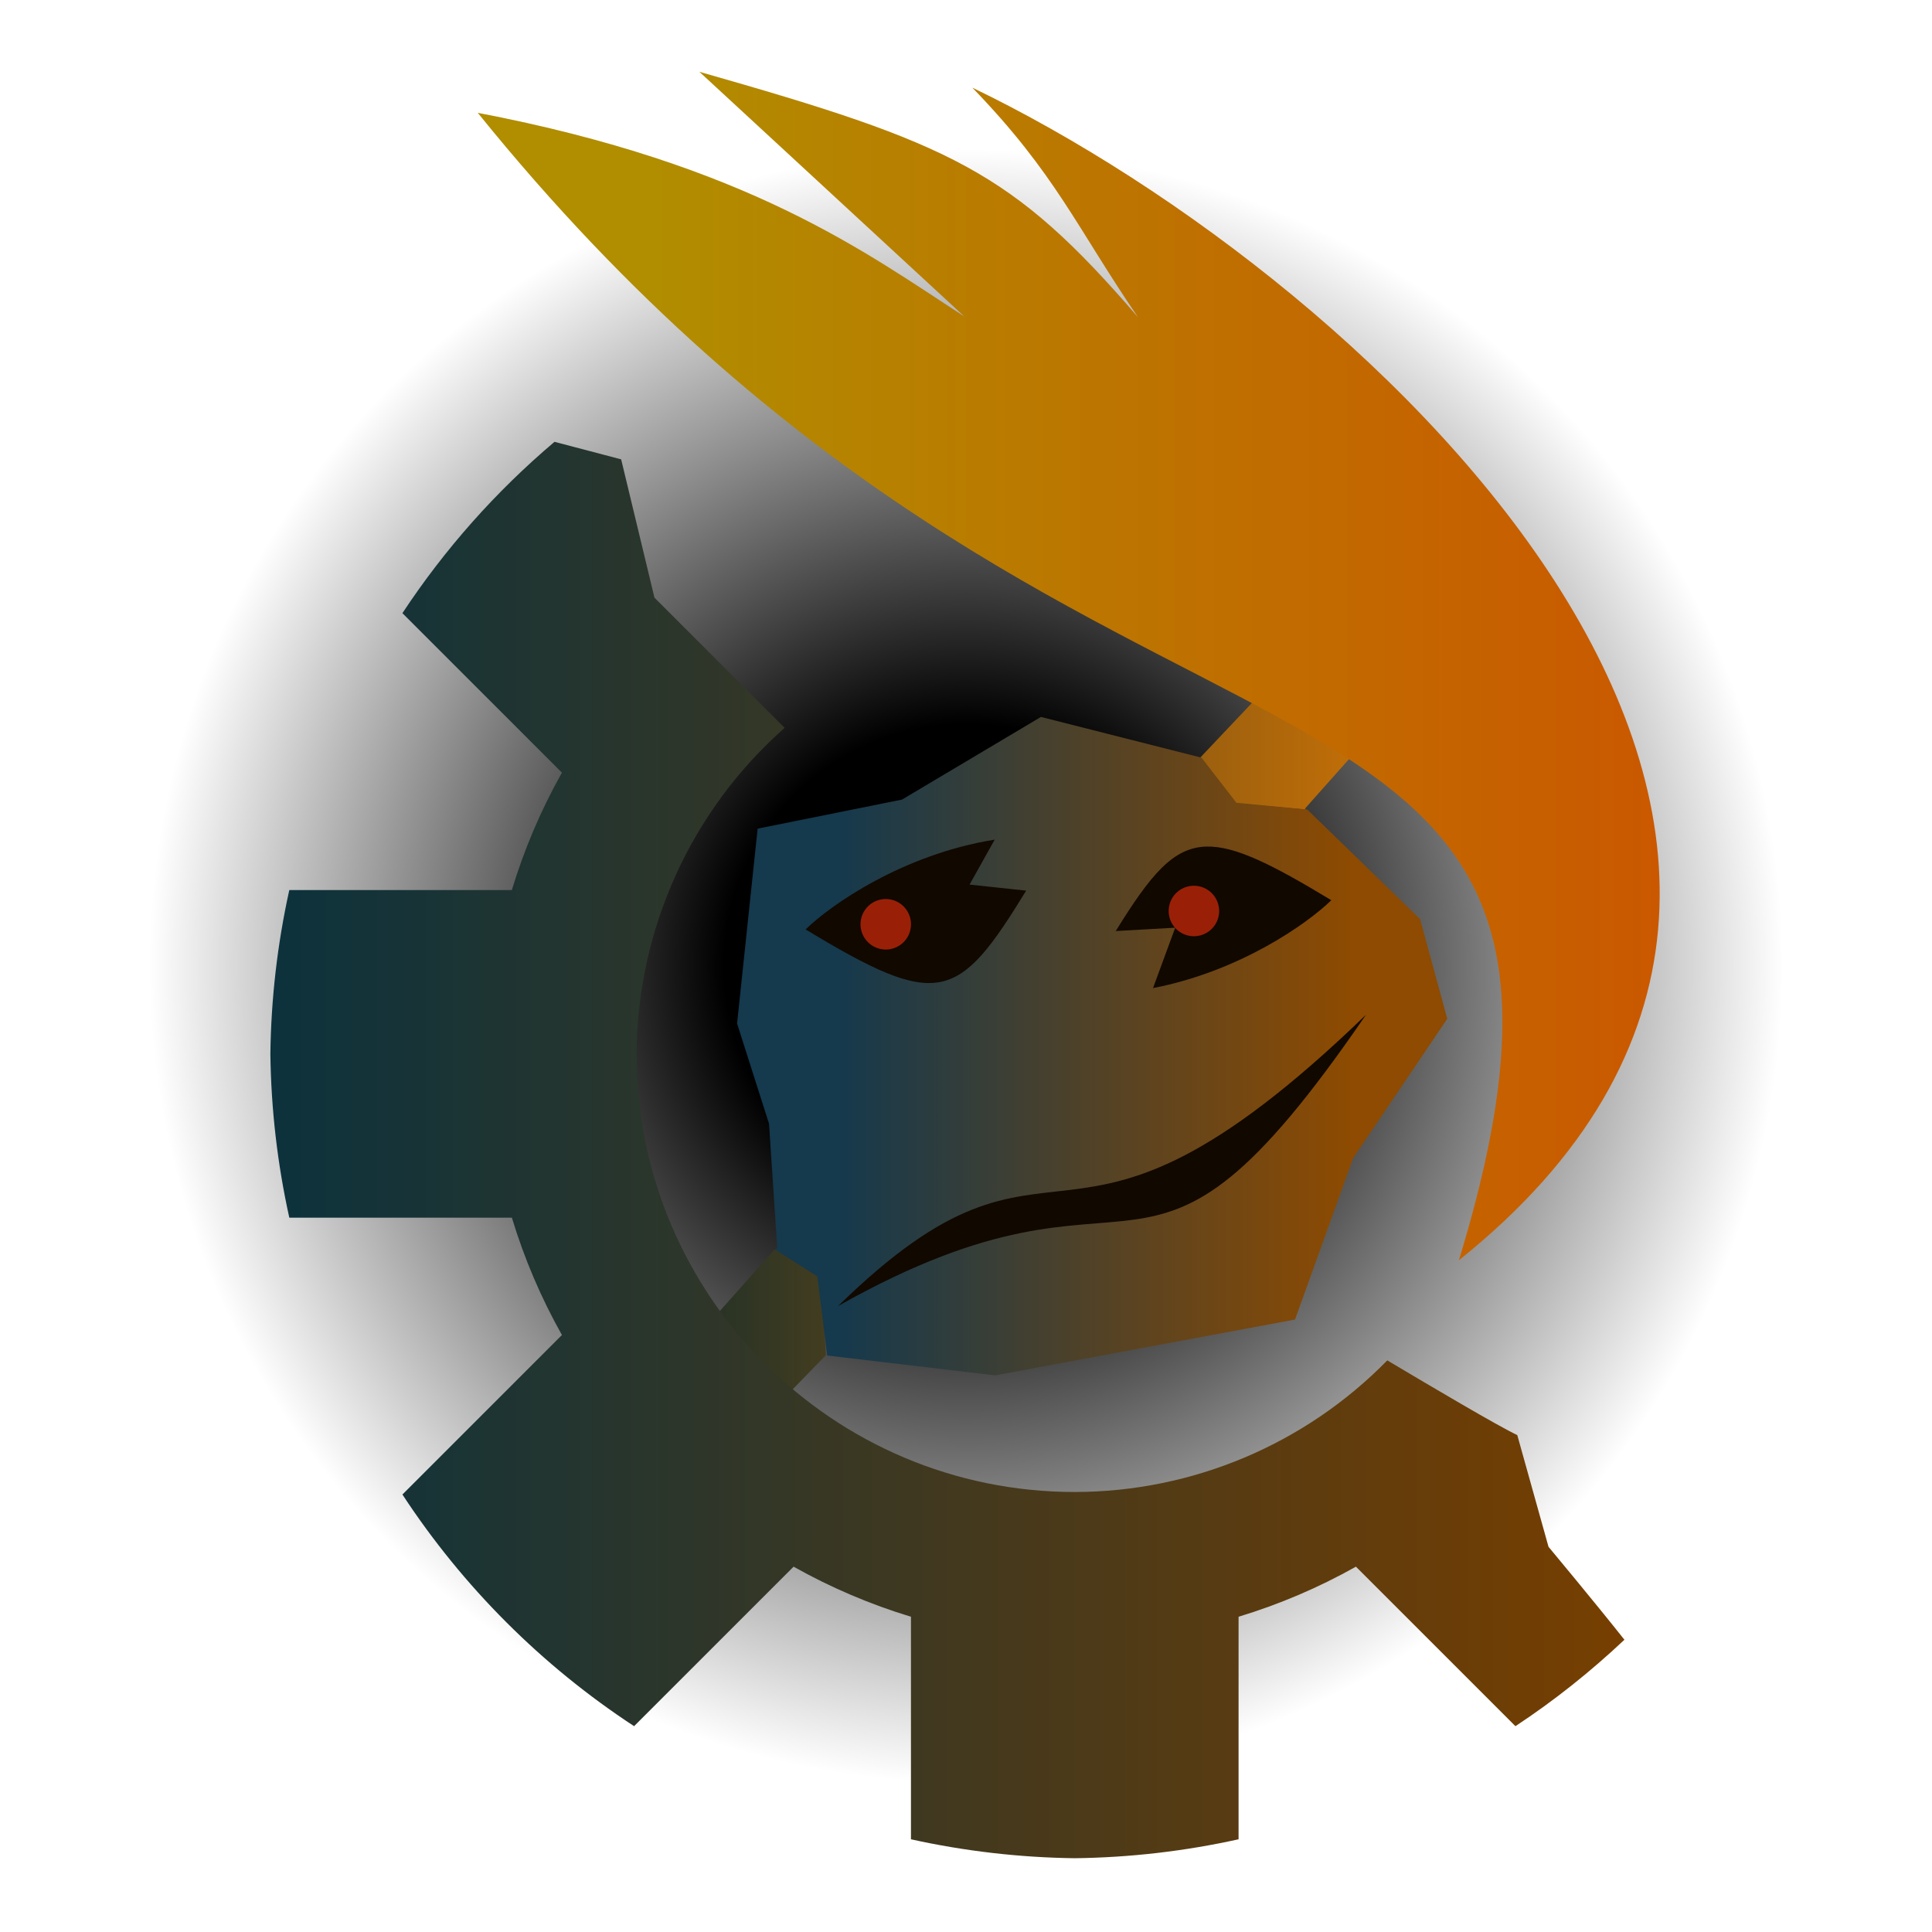 <?xml version="1.0" encoding="UTF-8" standalone="no"?>
<!-- Created with Inkscape (http://www.inkscape.org/) -->

<svg
   width="144"
   height="144"
   viewBox="0 0 38.1 38.1"
   version="1.1"
   id="svg1"
   xml:space="preserve"
   inkscape:version="1.3.2 (091e20ef0f, 2023-11-25, custom)"
   sodipodi:docname="thumbnail.svg"
   inkscape:export-filename="thumbnail.png"
   inkscape:export-xdpi="96"
   inkscape:export-ydpi="96"
   xmlns:inkscape="http://www.inkscape.org/namespaces/inkscape"
   xmlns:sodipodi="http://sodipodi.sourceforge.net/DTD/sodipodi-0.dtd"
   xmlns:xlink="http://www.w3.org/1999/xlink"
   xmlns="http://www.w3.org/2000/svg"
   xmlns:svg="http://www.w3.org/2000/svg"><sodipodi:namedview
     id="namedview1"
     pagecolor="#505050"
     bordercolor="#eeeeee"
     borderopacity="1"
     inkscape:showpageshadow="0"
     inkscape:pageopacity="0"
     inkscape:pagecheckerboard="0"
     inkscape:deskcolor="#505050"
     inkscape:document-units="mm"
     inkscape:zoom="2.6079295"
     inkscape:cx="85.125"
     inkscape:cy="85.891892"
     inkscape:window-width="2560"
     inkscape:window-height="1368"
     inkscape:window-x="0"
     inkscape:window-y="0"
     inkscape:window-maximized="1"
     inkscape:current-layer="layer1" /><defs
     id="defs1"><linearGradient
       id="linearGradient1"
       inkscape:collect="always"><stop
         style="stop-color:#000000;stop-opacity:1;"
         offset="0.278"
         id="stop1" /><stop
         style="stop-color:#000000;stop-opacity:0;"
         offset="0.94"
         id="stop8" /></linearGradient><linearGradient
       id="linearGradient10"
       inkscape:collect="always"><stop
         style="stop-color:#1a2d28;stop-opacity:1;"
         offset="0"
         id="stop11" /><stop
         style="stop-color:#d57603;stop-opacity:1;"
         offset="1"
         id="stop10" /></linearGradient><linearGradient
       id="linearGradient6"
       inkscape:collect="always"><stop
         style="stop-color:#15394d;stop-opacity:1;"
         offset="0.142"
         id="stop7" /><stop
         style="stop-color:#8e4b01;stop-opacity:1;"
         offset="0.866"
         id="stop6" /></linearGradient><linearGradient
       id="linearGradient4"
       inkscape:collect="always"><stop
         style="stop-color:#b18d00;stop-opacity:1;"
         offset="0.15"
         id="stop4" /><stop
         style="stop-color:#ca5800;stop-opacity:1;"
         offset="1"
         id="stop5" /></linearGradient><linearGradient
       id="linearGradient2"
       inkscape:collect="always"><stop
         style="stop-color:#0c323d;stop-opacity:1;"
         offset="0"
         id="stop2" /><stop
         style="stop-color:#773f00;stop-opacity:1;"
         offset="1"
         id="stop3" /></linearGradient><linearGradient
       inkscape:collect="always"
       xlink:href="#linearGradient2"
       id="linearGradient3"
       x1="22.973"
       y1="85.023"
       x2="118.578"
       y2="85.023"
       gradientUnits="userSpaceOnUse" /><linearGradient
       inkscape:collect="always"
       xlink:href="#linearGradient4"
       id="linearGradient5"
       x1="37.427"
       y1="51.035"
       x2="121.027"
       y2="51.035"
       gradientUnits="userSpaceOnUse" /><linearGradient
       inkscape:collect="always"
       xlink:href="#linearGradient6"
       id="linearGradient7"
       x1="55.945"
       y1="77.714"
       x2="105.962"
       y2="77.714"
       gradientUnits="userSpaceOnUse" /><linearGradient
       inkscape:collect="always"
       xlink:href="#linearGradient10"
       id="linearGradient11"
       x1="50.248"
       y1="75.975"
       x2="105.362"
       y2="75.975"
       gradientUnits="userSpaceOnUse" /><radialGradient
       inkscape:collect="always"
       xlink:href="#linearGradient1"
       id="radialGradient8"
       cx="19.05"
       cy="19.05"
       fx="19.05"
       fy="19.05"
       r="17.145"
       gradientUnits="userSpaceOnUse" /></defs><g
     inkscape:label="Layer 1"
     inkscape:groupmode="layer"
     id="layer1"><circle
       style="fill:url(#radialGradient8);fill-opacity:1;stroke-width:0.204;stroke-opacity:0"
       id="path1"
       cx="19.05"
       cy="19.05"
       r="17.145" /><g
       id="g1"
       transform="matrix(0.28,0,0,0.28,-1.129,-1.129)"><path
         id="path8"
         style="display:inline;fill:#110800;fill-opacity:1;stroke:none;stroke-width:0.265px;stroke-linecap:butt;stroke-linejoin:miter;stroke-opacity:1"
         d="m 78.333,60.727 c -1.084,-0.064 -8.165,1.275 -8.165,1.275 l -10.206,4.657 -1.021,5.55 6.642,1.974 -1.623,0.332 1.173,15.877 -2.616,5.232 0.631,1.984 c 0,0 17.411,-1.804 20.929,-2.526 3.518,-0.722 10.825,-7.939 10.825,-7.939 0,0 4.691,-6.495 5.503,-7.397 0.812,-0.902 1.173,-6.405 1.173,-6.405 0,0 -10.312,1.34 -13.378,1.882 L 96.767,72.145 c 0,0 3.764,-5.613 3.126,-5.996 C 99.255,65.766 91.537,62.066 91.218,61.939 90.899,61.811 79.417,60.791 78.333,60.727 Z"
         inkscape:label="shadow" /><path
         id="path11"
         style="display:inline;fill:#992007;fill-opacity:1;stroke:none;stroke-width:0.204;stroke-opacity:0"
         d="m 88.119,66.417 a 1.777,1.777 0 0 0 -1.777,1.777 1.777,1.777 0 0 0 1.777,1.777 1.777,1.777 0 0 0 1.778,-1.777 1.777,1.777 0 0 0 -1.778,-1.777 z m -21.702,0.935 a 1.777,1.777 0 0 0 -1.778,1.777 1.777,1.777 0 0 0 1.778,1.778 1.777,1.777 0 0 0 1.777,-1.778 1.777,1.777 0 0 0 -1.777,-1.777 z"
         inkscape:label="eyes" /><path
         id="path6"
         style="display:inline;fill:url(#linearGradient11);stroke:none;stroke-width:0.265px;stroke-linecap:butt;stroke-linejoin:miter;stroke-opacity:1"
         inkscape:label="bar"
         d="m 100.131,45.166 -11.568,12.226 0.61,3.05 6.841,0.609 -0.072,-0.07 9.42,-10.583 z m -38.427,46.714 -3.143,0.172 -8.312,9.375 4.848,5.358 7.082,-7.287 0.027,0.003 z" /><path
         id="path9"
         style="display:inline;fill:url(#linearGradient7);stroke:none;stroke-width:0.265px;stroke-linecap:butt;stroke-linejoin:miter;stroke-opacity:1"
         inkscape:label="ember"
         d="m 77.345,54.526 -9.784,5.821 -10.169,2.046 -1.447,13.723 2.25,7.063 0.577,8.736 -0.122,0.137 2.945,1.878 0.699,5.571 11.829,1.4 21.118,-3.934 4.087,-11.361 6.634,-9.823 -1.914,-7.017 -7.944,-7.717 -4.989,-0.476 -2.462,-3.182 -0.002,0.003 z m -3.256,8.642 -1.77,3.166 3.985,0.427 c -4.8,7.841 -6.158,8.401 -15.532,2.731 1.763,-1.725 6.858,-5.292 13.318,-6.324 z m 14.918,0.489 c 2.01,-0.049 4.599,1.242 8.79,3.777 -1.694,1.657 -6.46,5.013 -12.557,6.189 l 1.563,-4.253 -4.19,0.236 c 2.444,-3.943 4.022,-5.892 6.395,-5.949 z M 100.236,75.505 C 84.091,99.083 85.128,83.574 63.063,96.013 78.898,80.519 78.479,96.532 100.236,75.505 Z"
         sodipodi:nodetypes="ccccccccccccccccccccccccsccccsccc" /><path
         id="path1-7-6"
         style="display:inline;fill:url(#linearGradient3);stroke:#000000;stroke-width:0.204;stroke-opacity:0"
         inkscape:label="gear"
         d="m 43.087,35.15 c -4.128,3.491 -7.736,7.555 -10.713,12.068 l 11.234,11.234 c -1.472,2.619 -2.655,5.39 -3.526,8.266 H 24.408 c -0.838,3.79 -1.285,7.656 -1.333,11.537 0.048,3.881 0.494,7.747 1.333,11.537 h 15.675 c 0.871,2.875 2.053,5.647 3.526,8.266 L 32.375,109.291 c 4.262,6.501 9.816,12.055 16.316,16.316 l 11.234,-11.234 c 2.619,1.472 5.39,2.655 8.266,3.526 v 15.675 c 3.79,0.838 7.656,1.285 11.537,1.333 3.881,-0.048 7.747,-0.494 11.537,-1.333 v -15.675 c 2.875,-0.871 5.647,-2.053 8.266,-3.526 l 11.234,11.234 c 2.74,-1.804 5.299,-3.85 7.676,-6.087 -1.98,-2.505 -5.346,-6.546 -5.346,-6.546 l -2.2,-7.868 c -1.318,-0.618 -5.97,-3.365 -9.155,-5.262 -5.795,5.919 -13.727,9.26 -22.011,9.27 -17.044,2e-4 -30.861,-13.816 -30.861,-30.86 0.047,-8.789 3.84,-17.141 10.426,-22.96 l -9.167,-9.167 -2.346,-9.743 z" /><path
         id="path7"
         style="display:inline;fill:url(#linearGradient5);stroke:#000000;stroke-width:0.204;stroke-opacity:0"
         inkscape:label="flame"
         d="M 53.29,9.089 71.941,26.315 C 65.046,21.851 56.791,15.632 37.681,11.978 81.026,65.643 121.447,44.797 106.78,92.794 143.172,63.698 101.163,24.001 72.512,10.205 c 5.875,6.066 7.384,9.907 11.676,16.176 C 75.295,16.042 71.037,14.139 53.29,9.089 Z"
         sodipodi:nodetypes="ccccccc" /></g></g></svg>
